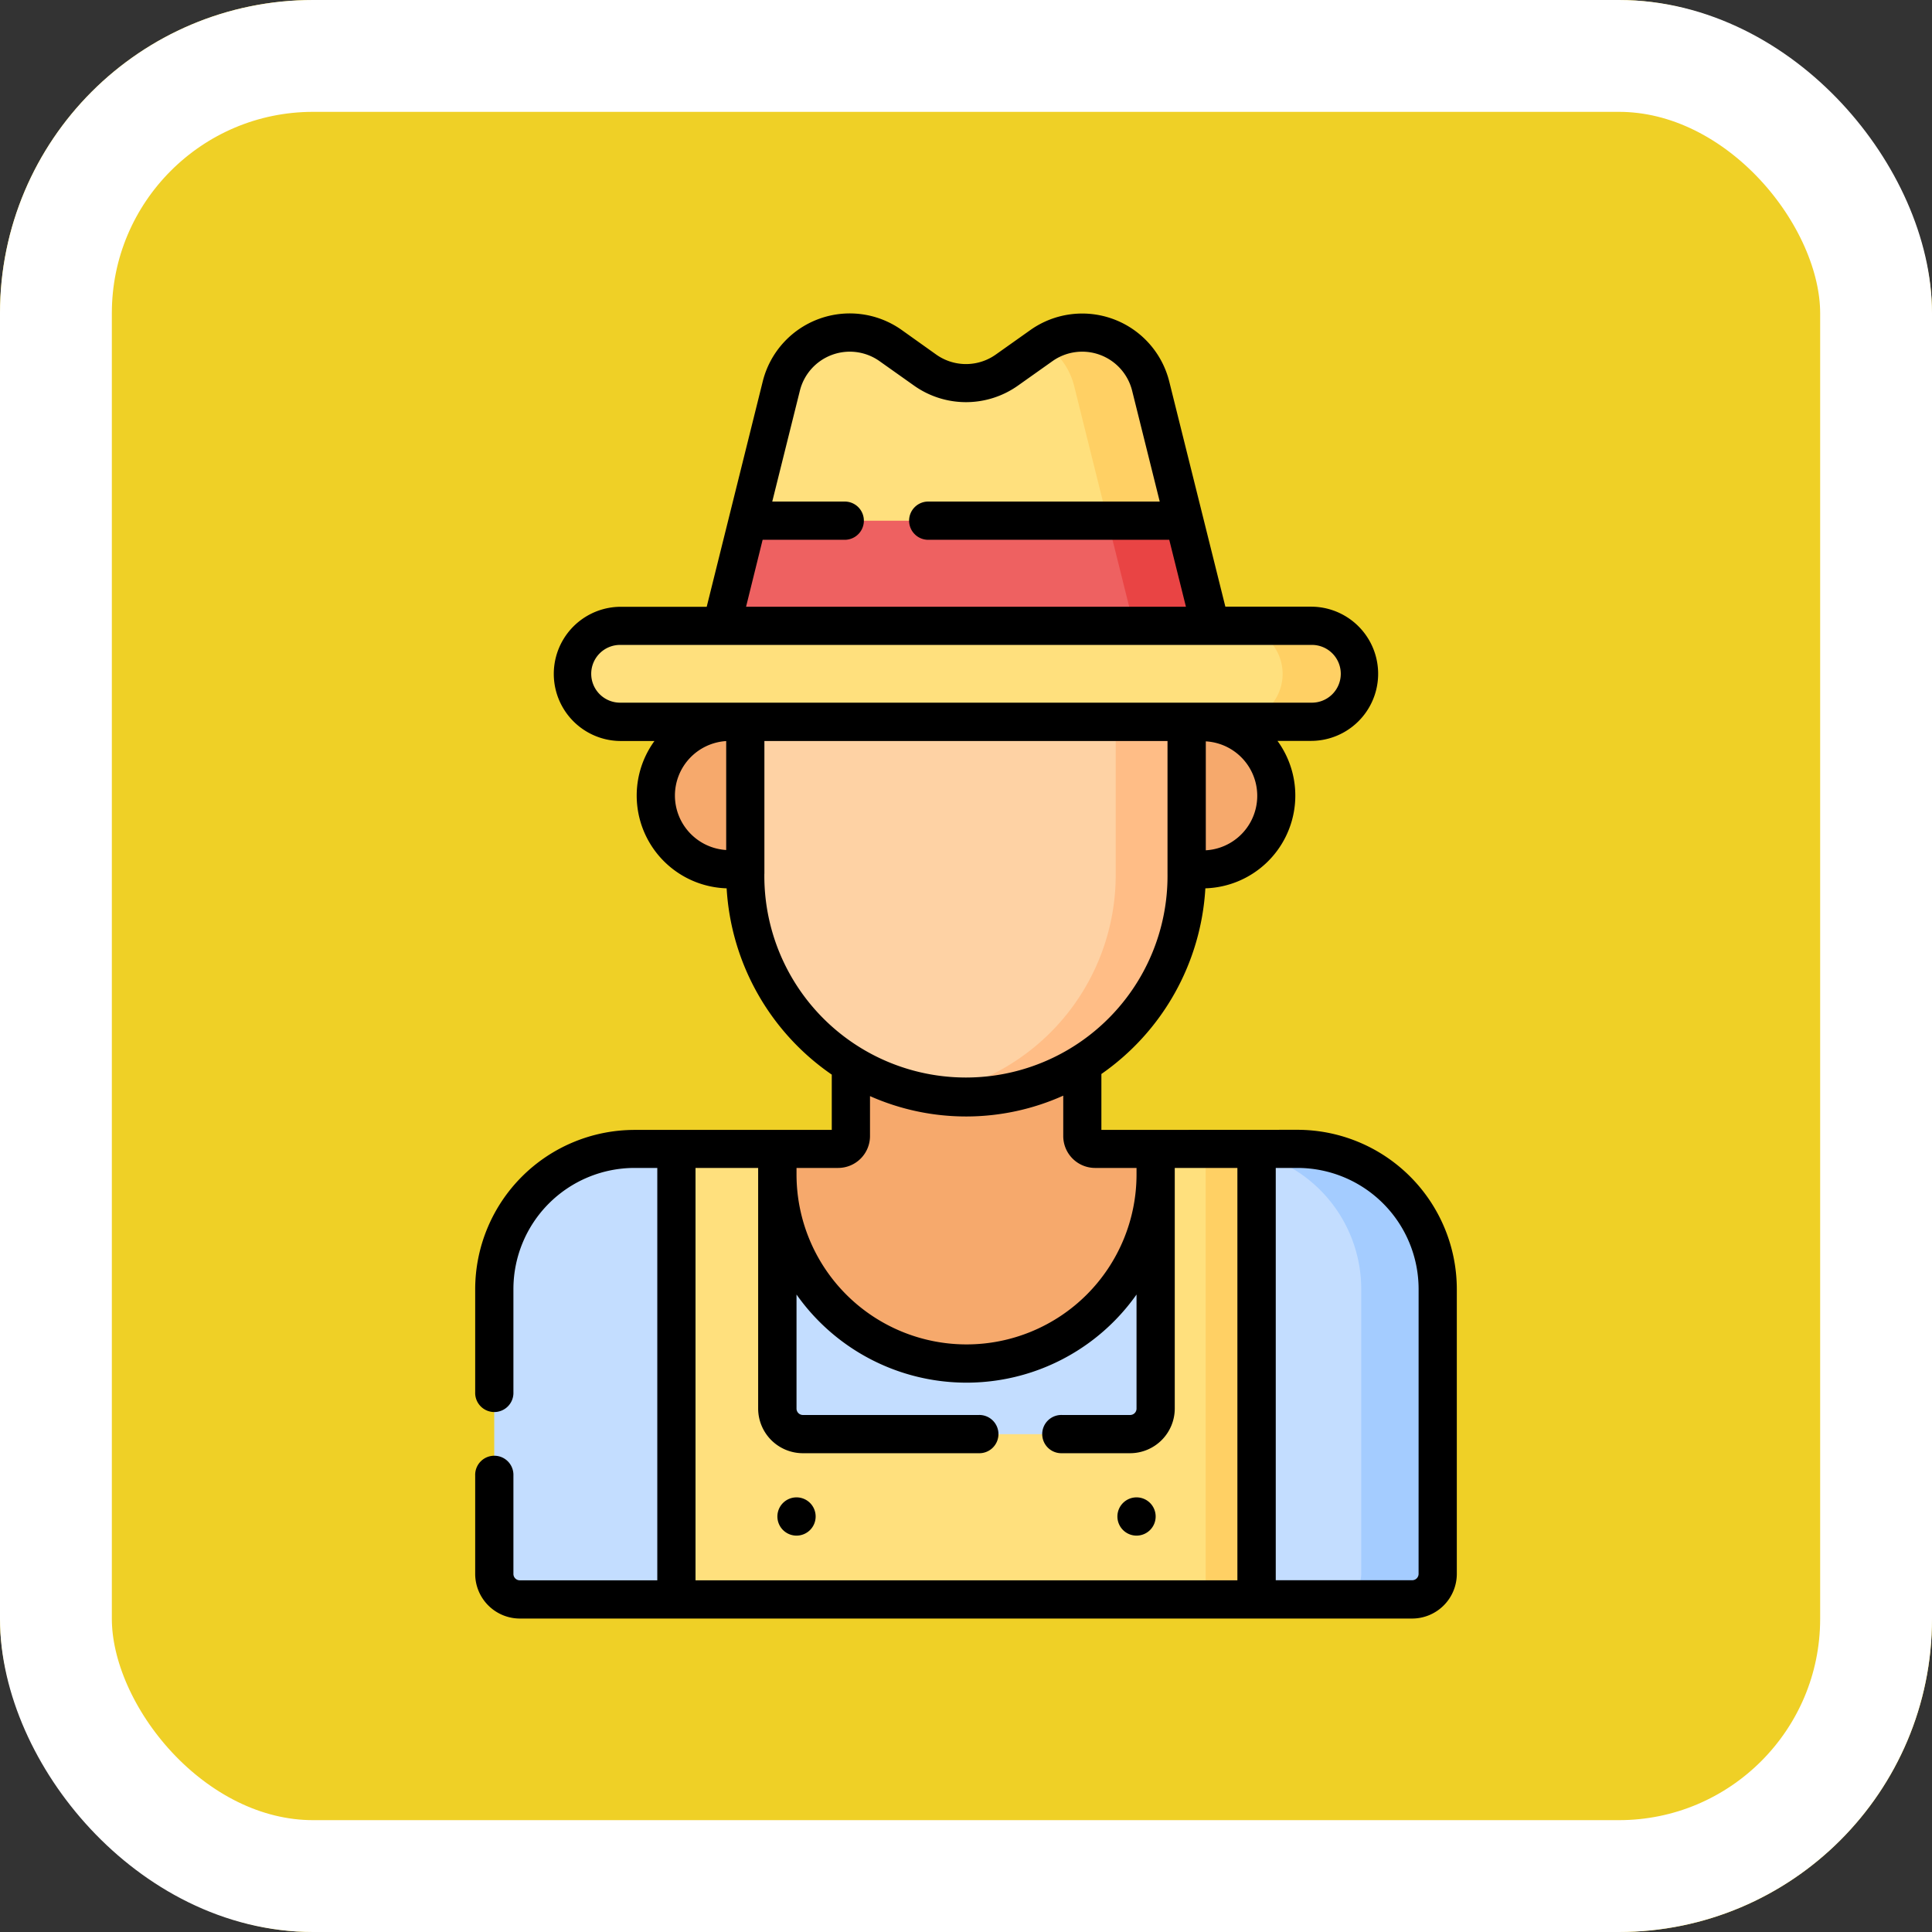 <svg xmlns="http://www.w3.org/2000/svg" width="86.369" height="86.369" viewBox="0 0 86.369 86.369">
  <rect x="0" y="0" width="86.369" height="86.369" fill="#333333" stroke="none"/>
  <g id="Grupo_1213162" data-name="Grupo 1213162" transform="translate(-1230.212 -4824.813)">
    <g id="Grupo_1211703" data-name="Grupo 1211703" transform="translate(1230.212 4824.813)">
      <g id="Grupo_1099347" data-name="Grupo 1099347" transform="translate(0 0)">
        <g id="Grupo_1099341" data-name="Grupo 1099341">
          <g id="Rectángulo_402588" data-name="Rectángulo 402588" transform="translate(0 0)" fill="#efd026" stroke="#fff" stroke-width="5">
            <rect width="86.369" height="86.369" rx="14" stroke="none"/>
            <rect x="2.5" y="2.5" width="81.369" height="81.369" rx="11.5" fill="none"/>
          </g>
        </g>
      </g>
    </g>
    <g id="farmer_4168840" transform="translate(1188.005 4838.825)">
      <g id="Grupo_1213160" data-name="Grupo 1213160" transform="translate(64.305 0.854)">
        <g id="Grupo_1213159" data-name="Grupo 1213159" transform="translate(0)">
          <path id="Trazado_1037711" data-name="Trazado 1037711" d="M110.844,347.9h-5.816l-10.3-.632-15.642.632h-7a1.14,1.14,0,0,1-1.14-1.14V334.026a6.268,6.268,0,0,1,6.268-6.268h1.874l13.88,2.171,12.057-2.171h.688a6.268,6.268,0,0,1,6.268,6.268v12.733A1.139,1.139,0,0,1,110.844,347.9Z" transform="translate(-70.949 -291.261)" fill="#c3ddff"/>
          <path id="Trazado_1037712" data-name="Trazado 1037712" d="M359.453,327.758h-1.827l-1.591.287a6.5,6.5,0,0,1,1.591-.083,6.27,6.27,0,0,1,4.676,6.064v12.733a1.14,1.14,0,0,1-1.14,1.14h3.419a1.14,1.14,0,0,0,1.14-1.14V334.026A6.268,6.268,0,0,0,359.453,327.758Z" transform="translate(-323.547 -291.261)" fill="#a4ccff"/>
          <path id="Trazado_1037713" data-name="Trazado 1037713" d="M166.053,347.9l1.14-11.333-1.14-8.807h-2.235v11.609a1.14,1.14,0,0,1-1.14,1.14h-14.63a1.14,1.14,0,0,1-1.14-1.14V327.758h-4.514V347.9Z" transform="translate(-134.253 -291.261)" fill="#ffe07d"/>
          <g id="Grupo_1213156" data-name="Grupo 1213156" transform="translate(31.8 36.497)">
            <path id="Trazado_1037714" data-name="Trazado 1037714" d="M350,327.758h2.279V347.9H350Z" transform="translate(-349.999 -327.758)" fill="#ffd064"/>
          </g>
          <g id="Grupo_1213157" data-name="Grupo 1213157" transform="translate(7.219 16.324)">
            <path id="Trazado_1037715" data-name="Trazado 1037715" d="M190.46,262.755a8.455,8.455,0,0,0,8.454-8.454v-1.14H196.2a.57.57,0,0,1-.57-.57v-9.025H185.286v9.025a.57.57,0,0,1-.57.57h-2.71v1.14a8.455,8.455,0,0,0,8.454,8.454Z" transform="translate(-176.57 -232.988)" fill="#f6a96c"/>
            <path id="Trazado_1037716" data-name="Trazado 1037716" d="M139.359,153.421l-1.762.776a3.3,3.3,0,1,0,0,6.594h1.762Z" transform="translate(-134.3 -153.115)" fill="#f6a96c"/>
            <path id="Trazado_1037717" data-name="Trazado 1037717" d="M335.049,151.821l-1.762-1.082v7.676h1.762a3.3,3.3,0,0,0,0-6.594Z" transform="translate(-310.611 -150.739)" fill="#f6a96c"/>
          </g>
          <path id="Trazado_1037718" data-name="Trazado 1037718" d="M183.268,89.872a14.553,14.553,0,0,1-9.043-3.152.527.527,0,0,0-.634-.015,10.019,10.019,0,0,0-4.177,8.164v6.919a9.23,9.23,0,0,0,9.866,9.888c5.449,0,8.808-4.369,8.808-9.889V94.869a11.644,11.644,0,0,0-1.064-5h-3.756Z" transform="translate(-158.193 -77.591)" fill="#fed2a4"/>
          <path id="Trazado_1037719" data-name="Trazado 1037719" d="M251.888,115.262h-2.862a10.044,10.044,0,0,1,1.322,5v6.919a9.959,9.959,0,0,1-8.279,9.865,9.8,9.8,0,0,0,1.587.129,9.931,9.931,0,0,0,9.866-9.994v-6.919a10.053,10.053,0,0,0-1.164-4.713A.532.532,0,0,0,251.888,115.262Z" transform="translate(-222.569 -102.981)" fill="#ffbd86"/>
          <path id="Trazado_1037720" data-name="Trazado 1037720" d="M183.52,8.073l-1.552,1.1a3.155,3.155,0,0,1-3.643,0l-1.552-1.1a3.155,3.155,0,0,0-4.883,1.814l-1.5,6.017,8.8,2,7.795-2,1.176-4.368c-.526-2.11-2.727-4.705-4.53-3.539C183.594,8.021,183.557,8.047,183.52,8.073Z" transform="translate(-159.06 -7.492)" fill="#ffe07d"/>
          <g id="Grupo_1213158" data-name="Grupo 1213158" transform="translate(24.573 0.001)">
            <path id="Trazado_1037721" data-name="Trazado 1037721" d="M291.352,9.9a3.154,3.154,0,0,0-4.77-1.888A3.121,3.121,0,0,1,287.933,9.9L290.6,20.616h2.133l.114-4.7Z" transform="translate(-286.582 -7.502)" fill="#ffd064"/>
          </g>
          <path id="Trazado_1037722" data-name="Trazado 1037722" d="M160.109,86.01l10.927,1.14,7.508-1.14.648-2.839-1.819-1.864H161.281Z" transform="translate(-149.949 -72.894)" fill="#ee6161"/>
          <path id="Trazado_1037723" data-name="Trazado 1037723" d="M315.011,81.306h-3.419l1.172,4.7,2.133,1.14,1.286-1.14Z" transform="translate(-284.169 -72.894)" fill="#e94444"/>
          <path id="Trazado_1037724" data-name="Trazado 1037724" d="M133.648,122.583H103.932a2.145,2.145,0,0,0,0,4.29h29.715a2.145,2.145,0,0,0,0-4.29Z" transform="translate(-98.273 -109.468)" fill="#ffe07d"/>
          <path id="Trazado_1037725" data-name="Trazado 1037725" d="M364.791,122.583h-3.419a2.145,2.145,0,1,1,0,4.29h3.419a2.145,2.145,0,0,0,0-4.29Z" transform="translate(-328.276 -109.468)" fill="#ffd064"/>
        </g>
      </g>
      <g id="Grupo_1213161" data-name="Grupo 1213161" transform="translate(63.45 0)">
        <path id="Trazado_1037726" data-name="Trazado 1037726" d="M182.861,464.443a.855.855,0,1,0,.855.855A.855.855,0,0,0,182.861,464.443Z" transform="translate(-168.496 -411.516)"/>
        <path id="Trazado_1037727" data-name="Trazado 1037727" d="M316.242,464.443a.855.855,0,1,0,.855.855A.855.855,0,0,0,316.242,464.443Z" transform="translate(-286.677 -411.516)"/>
        <path id="Trazado_1037728" data-name="Trazado 1037728" d="M91.444,36.5V34a10.879,10.879,0,0,0,4.648-8.3,4.148,4.148,0,0,0,3.224-6.591h1.5a3,3,0,1,0,0-6H96.986L94.477,3.041a4.01,4.01,0,0,0-6.206-2.3l-1.552,1.1a2.3,2.3,0,0,1-2.656,0L82.512.736a4.01,4.01,0,0,0-6.206,2.3L73.8,13.114H69.964a3,3,0,0,0,0,6h1.5A4.148,4.148,0,0,0,74.691,25.7a10.879,10.879,0,0,0,4.7,8.328V36.5H70.572a7.13,7.13,0,0,0-7.122,7.122v4.606a.855.855,0,1,0,1.709,0V43.617A5.419,5.419,0,0,1,70.572,38.2h1.019V56.635H65.444a.285.285,0,0,1-.285-.285v-4.4a.855.855,0,1,0-1.709,0v4.4a2,2,0,0,0,1.994,1.994h39.895a2,2,0,0,0,1.994-1.994V43.617a7.13,7.13,0,0,0-7.122-7.122Zm4.668-12.5v-4.87a2.439,2.439,0,0,1,0,4.87ZM76.3,10.119h3.7a.855.855,0,0,0,0-1.709H76.73l1.235-4.956a2.3,2.3,0,0,1,3.56-1.322l1.552,1.1a4.016,4.016,0,0,0,4.629,0l1.552-1.1a2.3,2.3,0,0,1,3.56,1.322L94.052,8.41H83.732a.855.855,0,1,0,0,1.709H94.478l.746,2.994H75.559ZM69.964,17.4a1.291,1.291,0,1,1,0-2.581h30.855a1.291,1.291,0,1,1,0,2.581Zm2.415,4.152a2.443,2.443,0,0,1,2.292-2.435v4.87A2.443,2.443,0,0,1,72.379,21.556Zm4,3.494V19.114H94.4v5.937a9.012,9.012,0,1,1-18.023,0ZM79.671,38.2A1.426,1.426,0,0,0,81.1,36.78V34.989a10.593,10.593,0,0,0,8.639-.021V36.78A1.426,1.426,0,0,0,91.159,38.2h1.856v.289a7.6,7.6,0,0,1-15.2,0V38.2h1.856Zm15.053,0h2.8V56.635H73.3V38.2h2.8V48.959A2,2,0,0,0,78.1,50.953h7.858a.855.855,0,1,0,0-1.709H78.1a.285.285,0,0,1-.285-.285v-5.1a9.3,9.3,0,0,0,15.2,0v5.1a.285.285,0,0,1-.285.285H89.683a.855.855,0,1,0,0,1.709H92.73a2,2,0,0,0,1.994-1.994Zm10.9,18.146a.285.285,0,0,1-.285.285h-6.1V38.2h.973a5.419,5.419,0,0,1,5.413,5.413Z" transform="translate(-63.45 0)"/>
      </g>
    </g>
  </g>
</svg>

